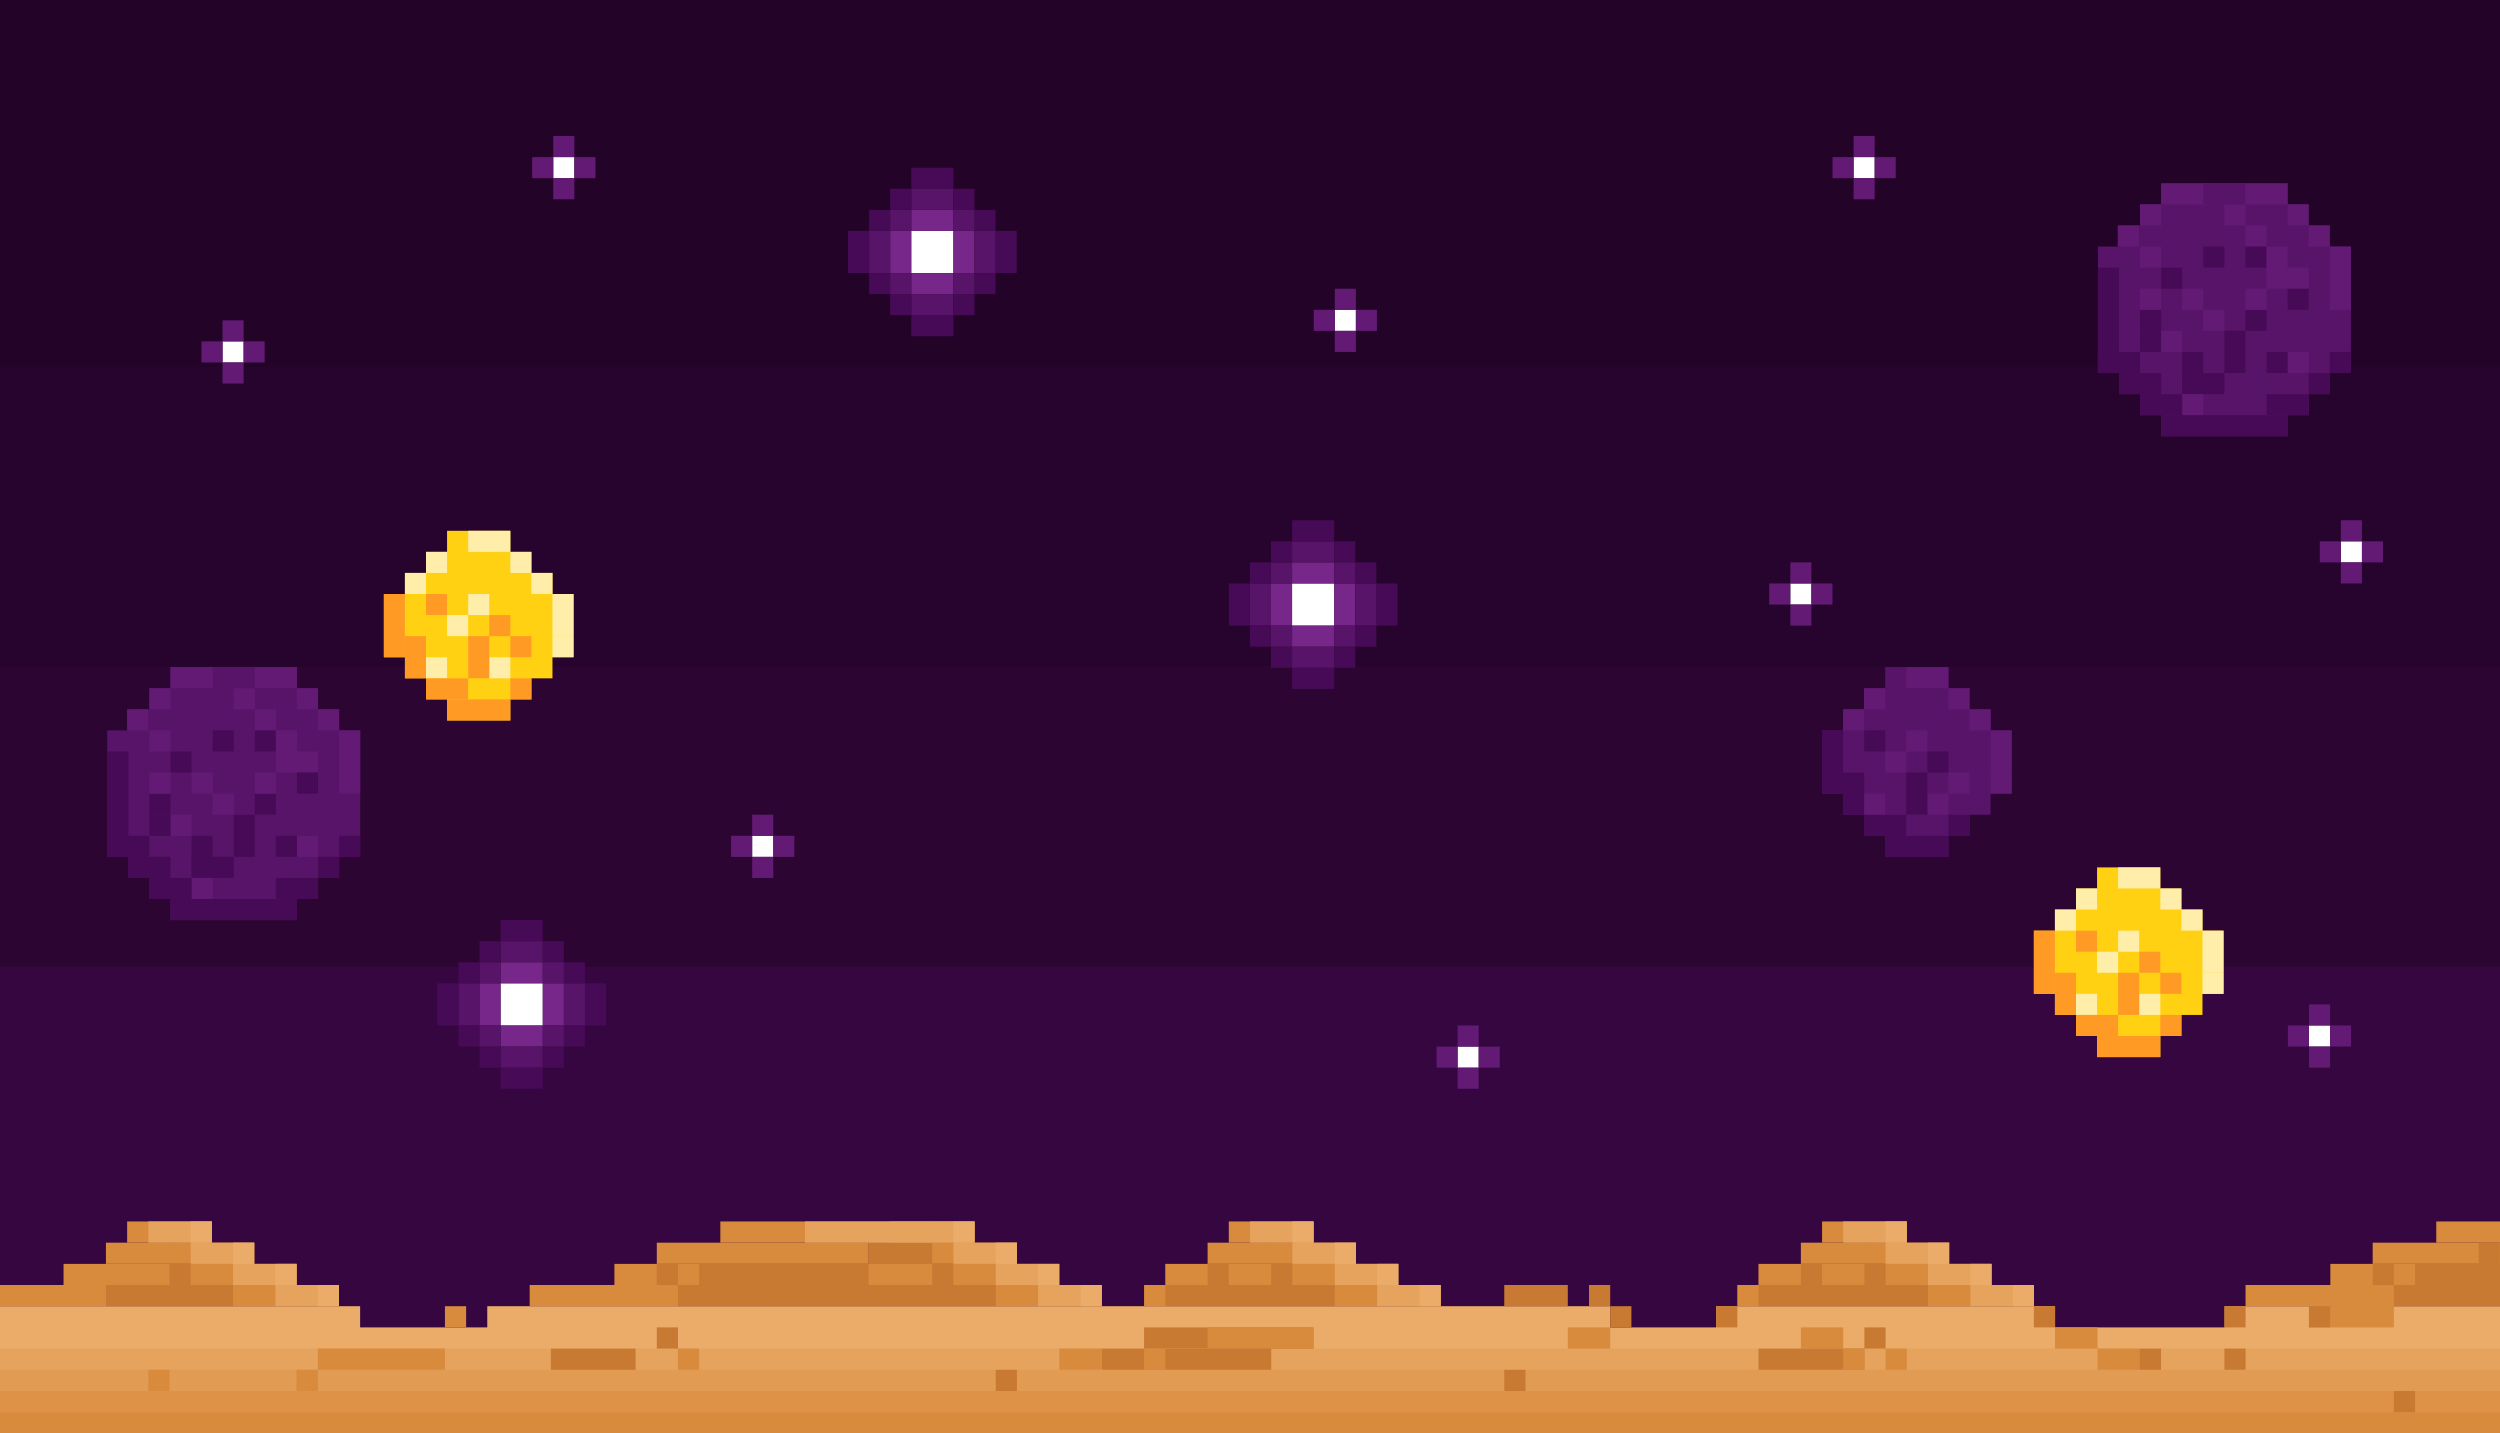<svg xmlns="http://www.w3.org/2000/svg" viewBox="0 0 375 215"><defs><style>.cls-1{fill:#35063f;}.cls-2{fill:#2d0533;}.cls-3{fill:#27042d;}.cls-4{fill:#230328;}.cls-5{fill:#eaac68;}.cls-6,.cls-7,.cls-8,.cls-9{fill:#d88a3d;}.cls-6{opacity:0.75;}.cls-8{opacity:0.5;}.cls-9{opacity:0.25;}.cls-10{fill:#c97a32;}.cls-11{fill:#e5a35d;}.cls-12{fill:#ffd112;}.cls-13{fill:#ffeea9;}.cls-14{fill:#ff9b25;}.cls-15{fill:#581468;}.cls-16{fill:#631a75;}.cls-17{fill:#470a56;}.cls-18{fill:#fff;}.cls-19{fill:#762789;}</style></defs><title>bg01</title><g id="Layer_2" data-name="Layer 2"><g id="Layer_1-2" data-name="Layer 1"><rect class="cls-1" width="375" height="215"/><rect class="cls-2" width="375" height="145"/><rect class="cls-3" width="375" height="100"/><rect class="cls-4" width="375" height="55"/><polygon class="cls-5" points="333.69 195.93 333.69 199.11 320.98 199.11 308.26 199.11 308.26 195.93 257.42 195.93 257.42 199.11 241.53 199.11 241.53 195.93 73.09 195.93 73.09 199.11 63.56 199.11 54.02 199.11 54.02 195.93 0 195.93 0 215 375 215 375 195.93 333.69 195.93"/><rect class="cls-6" y="208.64" width="375" height="3.18" transform="translate(375 420.47) rotate(180)"/><rect class="cls-7" y="211.82" width="375" height="3.18" transform="translate(375 426.82) rotate(180)"/><rect class="cls-8" y="205.47" width="375" height="3.18" transform="translate(375 414.11) rotate(180)"/><rect class="cls-9" y="202.29" width="375" height="3.18" transform="translate(375 407.75) rotate(180)"/><rect class="cls-7" y="192.75" width="50.85" height="3.18"/><rect class="cls-7" x="9.53" y="189.58" width="34.96" height="3.18"/><rect class="cls-7" x="15.89" y="186.4" width="22.25" height="3.18"/><polygon class="cls-7" points="22.25 183.22 19.07 183.22 19.07 186.4 22.25 186.4 25.42 186.4 25.42 183.22 22.25 183.22"/><polygon class="cls-7" points="28.6 183.22 25.42 183.22 25.42 186.4 28.6 186.4 31.78 186.4 31.78 183.22 28.6 183.22"/><polygon class="cls-10" points="25.42 192.75 15.89 192.75 15.89 195.93 25.42 195.93 34.96 195.93 34.96 192.75 25.42 192.75"/><rect class="cls-11" x="28.6" y="186.4" width="9.53" height="3.18"/><rect class="cls-11" x="22.25" y="183.22" width="9.53" height="3.18"/><rect class="cls-11" x="34.96" y="189.58" width="9.53" height="3.18"/><rect class="cls-11" x="41.31" y="192.75" width="9.53" height="3.18"/><rect class="cls-5" x="28.6" y="183.22" width="3.18" height="3.18"/><rect class="cls-5" x="34.96" y="186.4" width="3.18" height="3.18"/><rect class="cls-5" x="41.31" y="189.58" width="3.18" height="3.18"/><rect class="cls-5" x="47.67" y="192.75" width="3.18" height="3.18"/><rect class="cls-10" x="25.42" y="189.58" width="3.18" height="3.18"/><rect class="cls-7" x="171.61" y="192.75" width="44.49" height="3.18"/><rect class="cls-7" x="174.79" y="189.58" width="34.96" height="3.18"/><rect class="cls-7" x="181.14" y="186.4" width="22.25" height="3.18"/><polygon class="cls-7" points="187.5 183.22 184.32 183.22 184.32 186.4 187.5 186.4 190.68 186.4 190.68 183.22 187.5 183.22"/><polygon class="cls-7" points="193.86 183.22 190.68 183.22 190.68 186.4 193.86 186.4 197.03 186.4 197.03 183.22 193.86 183.22"/><polygon class="cls-10" points="187.5 192.75 174.79 192.75 174.79 195.93 187.5 195.93 200.21 195.93 200.21 192.75 187.5 192.75"/><rect class="cls-11" x="193.86" y="186.4" width="9.53" height="3.18"/><rect class="cls-11" x="187.5" y="183.22" width="9.53" height="3.18"/><rect class="cls-11" x="200.21" y="189.58" width="9.53" height="3.18"/><rect class="cls-11" x="206.57" y="192.75" width="9.53" height="3.18"/><rect class="cls-5" x="193.86" y="183.22" width="3.18" height="3.18"/><rect class="cls-5" x="200.21" y="186.4" width="3.18" height="3.18"/><rect class="cls-5" x="206.57" y="189.58" width="3.18" height="3.18"/><rect class="cls-5" x="212.92" y="192.75" width="3.18" height="3.18"/><rect class="cls-10" x="190.68" y="189.58" width="3.18" height="3.18"/><rect class="cls-10" x="181.14" y="189.58" width="3.18" height="3.18"/><rect class="cls-7" x="260.59" y="192.75" width="44.49" height="3.18"/><rect class="cls-7" x="263.77" y="189.58" width="34.96" height="3.18"/><rect class="cls-7" x="270.13" y="186.4" width="22.25" height="3.18"/><polygon class="cls-7" points="276.48 183.22 273.31 183.22 273.31 186.4 276.48 186.4 279.66 186.4 279.66 183.22 276.48 183.22"/><polygon class="cls-7" points="282.84 183.22 279.66 183.22 279.66 186.4 282.84 186.4 286.02 186.4 286.02 183.22 282.84 183.22"/><polygon class="cls-10" points="276.48 192.75 263.77 192.75 263.77 195.93 276.48 195.93 289.19 195.93 289.19 192.75 276.48 192.75"/><rect class="cls-11" x="282.84" y="186.4" width="9.53" height="3.18"/><rect class="cls-11" x="276.48" y="183.22" width="9.53" height="3.18"/><rect class="cls-11" x="289.19" y="189.58" width="9.53" height="3.18"/><rect class="cls-11" x="295.55" y="192.75" width="9.53" height="3.18"/><rect class="cls-5" x="282.84" y="183.22" width="3.18" height="3.18"/><rect class="cls-5" x="289.19" y="186.4" width="3.18" height="3.18"/><rect class="cls-5" x="295.55" y="189.58" width="3.18" height="3.18"/><rect class="cls-5" x="301.91" y="192.75" width="3.18" height="3.18"/><rect class="cls-10" x="279.66" y="189.58" width="3.18" height="3.18"/><rect class="cls-10" x="270.13" y="189.58" width="3.18" height="3.18"/><rect class="cls-7" x="79.45" y="192.75" width="50.85" height="3.18"/><rect class="cls-7" x="92.16" y="189.58" width="63.56" height="3.18"/><rect class="cls-7" x="98.52" y="186.4" width="31.78" height="3.18"/><rect class="cls-7" x="114.41" y="192.75" width="50.85" height="3.18"/><rect class="cls-7" x="108.05" y="183.22" width="34.96" height="3.18"/><rect class="cls-7" x="130.3" y="186.4" width="22.25" height="3.18"/><rect class="cls-10" x="130.3" y="186.4" width="9.53" height="3.18"/><polygon class="cls-7" points="136.65 183.22 133.47 183.22 133.47 186.4 136.65 186.4 139.83 186.4 139.83 183.22 136.65 183.22"/><polygon class="cls-7" points="143.01 183.22 139.83 183.22 139.83 186.4 143.01 186.4 146.19 186.4 146.19 183.22 143.01 183.22"/><polygon class="cls-10" points="125.53 192.75 101.69 192.75 101.69 195.93 125.53 195.93 149.36 195.93 149.36 192.75 125.53 192.75"/><rect class="cls-11" x="143.01" y="186.4" width="9.53" height="3.18"/><rect class="cls-11" x="120.76" y="183.22" width="25.42" height="3.18"/><rect class="cls-11" x="149.36" y="189.58" width="9.53" height="3.18"/><rect class="cls-11" x="155.72" y="192.75" width="9.53" height="3.18"/><rect class="cls-5" x="143.01" y="183.22" width="3.18" height="3.18"/><rect class="cls-5" x="149.36" y="186.4" width="3.18" height="3.18"/><rect class="cls-5" x="155.72" y="189.58" width="3.18" height="3.18"/><rect class="cls-5" x="162.08" y="192.75" width="3.18" height="3.18"/><rect class="cls-10" x="139.83" y="189.58" width="3.18" height="3.18"/><rect class="cls-10" x="98.52" y="189.58" width="3.18" height="3.18"/><rect class="cls-10" x="104.87" y="189.58" width="25.42" height="3.18"/><rect class="cls-7" x="336.83" y="192.75" width="38.17" height="3.18"/><rect class="cls-7" x="349.55" y="189.58" width="25.45" height="3.18"/><rect class="cls-7" x="355.9" y="186.4" width="19.1" height="3.18"/><rect class="cls-7" x="365.44" y="183.22" width="9.56" height="3.18"/><polygon class="cls-10" points="367.04 192.75 359.08 192.75 359.08 195.93 367.04 195.93 375 195.93 375 192.75 367.04 192.75"/><rect class="cls-10" x="355.9" y="189.58" width="3.18" height="3.18"/><rect class="cls-10" x="371.79" y="186.4" width="3.18" height="3.18"/><rect class="cls-10" x="362.26" y="189.58" width="12.74" height="3.18"/><rect class="cls-7" x="346.34" y="195.93" width="12.74" height="3.18"/><rect class="cls-10" x="346.34" y="195.93" width="3.18" height="3.18"/><rect class="cls-10" x="238.35" y="192.75" width="3.18" height="3.18"/><rect class="cls-10" x="257.42" y="195.93" width="3.18" height="3.18"/><rect class="cls-10" x="305.08" y="195.93" width="3.18" height="3.18"/><rect class="cls-10" x="333.66" y="202.29" width="3.18" height="3.18"/><rect class="cls-10" x="359.08" y="208.64" width="3.18" height="3.18"/><rect class="cls-10" x="333.66" y="195.93" width="3.18" height="3.18"/><rect class="cls-10" x="241.53" y="195.93" width="3.18" height="3.18"/><rect class="cls-10" x="225.64" y="192.75" width="9.53" height="3.18"/><rect class="cls-7" x="66.74" y="195.93" width="3.18" height="3.18"/><polygon class="cls-10" points="184.32 199.11 171.61 199.11 171.61 202.29 184.32 202.29 197.03 202.29 197.03 199.11 184.32 199.11"/><polygon class="cls-7" points="189.09 199.11 181.14 199.11 181.14 202.29 189.09 202.29 197.03 202.29 197.03 199.11 189.09 199.11"/><polygon class="cls-7" points="273.31 199.11 270.13 199.11 270.13 202.29 273.31 202.29 276.48 202.29 276.48 199.11 273.31 199.11"/><polygon class="cls-10" points="271.72 202.29 263.77 202.29 263.77 205.47 271.72 205.47 279.66 205.47 279.66 202.29 271.72 202.29"/><polygon class="cls-10" points="177.97 202.29 165.25 202.29 165.25 205.47 177.97 205.47 190.68 205.47 190.68 202.29 177.97 202.29"/><rect class="cls-7" x="171.61" y="202.29" width="3.18" height="3.18"/><rect class="cls-7" x="158.9" y="202.29" width="6.36" height="3.18"/><rect class="cls-10" x="279.66" y="199.11" width="3.18" height="3.18"/><rect class="cls-10" x="225.64" y="205.47" width="3.18" height="3.18"/><rect class="cls-7" x="276.48" y="202.29" width="3.18" height="3.18"/><rect class="cls-7" x="282.84" y="202.29" width="3.18" height="3.18"/><polygon class="cls-10" points="88.98 202.29 82.63 202.29 82.63 205.47 88.98 205.47 95.34 205.47 95.34 202.29 88.98 202.29"/><rect class="cls-10" x="98.52" y="199.11" width="3.18" height="3.18"/><rect class="cls-10" x="149.36" y="205.47" width="3.18" height="3.18"/><rect class="cls-7" x="47.67" y="202.29" width="19.07" height="3.18" transform="translate(114.41 407.75) rotate(180)"/><rect class="cls-7" x="101.69" y="202.29" width="3.18" height="3.18"/><polygon class="cls-7" points="311.44 199.11 308.26 199.11 308.26 202.29 311.44 202.29 314.62 202.29 314.62 199.11 311.44 199.11"/><polygon class="cls-7" points="238.35 199.11 235.17 199.11 235.17 202.29 238.35 202.29 241.53 202.29 241.53 199.11 238.35 199.11"/><polygon class="cls-7" points="317.8 202.29 314.62 202.29 314.62 205.47 317.8 205.47 320.98 205.47 320.98 202.29 317.8 202.29"/><rect class="cls-10" x="320.97" y="202.29" width="3.18" height="3.18"/><rect class="cls-7" x="44.49" y="205.47" width="3.18" height="3.18"/><rect class="cls-7" x="22.25" y="205.47" width="3.18" height="3.18"/><polygon class="cls-12" points="82.87 89.1 82.87 85.94 79.71 85.94 79.71 82.78 76.55 82.78 76.55 79.62 73.39 79.62 70.23 79.62 67.06 79.62 67.06 82.78 63.9 82.78 63.9 85.94 60.74 85.94 60.74 89.1 57.58 89.1 57.58 98.59 60.74 98.59 60.74 101.75 63.9 101.75 63.9 104.91 67.06 104.91 67.06 108.07 70.23 108.07 76.55 108.07 76.55 104.91 79.71 104.91 79.71 101.75 82.87 101.75 82.87 98.59 86.03 98.59 86.03 95.42 86.03 89.1 82.87 89.1"/><rect class="cls-13" x="76.55" y="82.78" width="3.16" height="3.16"/><rect class="cls-13" x="73.39" y="98.59" width="3.16" height="3.16"/><rect class="cls-13" x="70.23" y="89.1" width="3.16" height="3.16"/><rect class="cls-13" x="67.06" y="92.26" width="3.16" height="3.16"/><rect class="cls-13" x="63.9" y="82.78" width="3.16" height="3.16"/><rect class="cls-13" x="70.23" y="79.62" width="6.32" height="3.16"/><rect class="cls-14" x="67.06" y="104.91" width="9.49" height="3.16"/><rect class="cls-13" x="79.71" y="85.94" width="3.16" height="3.16"/><rect class="cls-13" x="63.9" y="98.59" width="3.16" height="3.16"/><rect class="cls-13" x="60.74" y="85.94" width="3.16" height="3.16"/><rect class="cls-14" x="57.58" y="89.1" width="3.16" height="9.49"/><rect class="cls-13" x="82.87" y="89.1" width="3.16" height="6.32"/><rect class="cls-13" x="82.87" y="95.42" width="3.16" height="3.16"/><rect class="cls-14" x="60.74" y="95.42" width="3.16" height="6.32"/><rect class="cls-14" x="63.9" y="89.1" width="3.16" height="3.16"/><rect class="cls-14" x="73.39" y="92.26" width="3.16" height="3.16"/><rect class="cls-14" x="76.55" y="95.42" width="3.16" height="3.16"/><rect class="cls-14" x="76.55" y="101.75" width="3.16" height="3.16"/><rect class="cls-14" x="63.9" y="101.75" width="6.32" height="3.16"/><rect class="cls-14" x="70.23" y="95.42" width="3.16" height="6.32"/><polygon class="cls-12" points="330.37 139.6 330.37 136.43 327.21 136.43 327.21 133.27 324.05 133.27 324.05 130.11 320.88 130.11 317.72 130.11 314.56 130.11 314.56 133.27 311.4 133.27 311.4 136.43 308.24 136.43 308.24 139.6 305.08 139.6 305.08 149.08 308.24 149.08 308.24 152.24 311.4 152.24 311.4 155.4 314.56 155.4 314.56 158.57 317.72 158.57 324.05 158.57 324.05 155.4 327.21 155.4 327.21 152.24 330.37 152.24 330.37 149.08 333.53 149.08 333.53 145.92 333.53 139.6 330.37 139.6"/><rect class="cls-13" x="324.05" y="133.27" width="3.16" height="3.16"/><rect class="cls-13" x="320.89" y="149.08" width="3.16" height="3.16"/><rect class="cls-13" x="317.72" y="139.6" width="3.16" height="3.16"/><rect class="cls-13" x="314.56" y="142.76" width="3.16" height="3.16"/><rect class="cls-13" x="311.4" y="133.27" width="3.16" height="3.16"/><rect class="cls-13" x="317.72" y="130.11" width="6.32" height="3.16"/><rect class="cls-14" x="314.56" y="155.4" width="9.49" height="3.16"/><rect class="cls-13" x="327.21" y="136.43" width="3.16" height="3.16"/><rect class="cls-13" x="311.4" y="149.08" width="3.16" height="3.16"/><rect class="cls-13" x="308.24" y="136.43" width="3.16" height="3.16"/><rect class="cls-14" x="305.08" y="139.6" width="3.16" height="9.49"/><rect class="cls-13" x="330.37" y="139.6" width="3.16" height="6.32"/><rect class="cls-13" x="330.37" y="145.92" width="3.16" height="3.16"/><rect class="cls-14" x="308.24" y="145.92" width="3.16" height="6.32"/><rect class="cls-14" x="311.4" y="139.6" width="3.16" height="3.16"/><rect class="cls-14" x="320.89" y="142.76" width="3.16" height="3.16"/><rect class="cls-14" x="324.05" y="145.92" width="3.16" height="3.16"/><rect class="cls-14" x="324.05" y="152.24" width="3.16" height="3.16"/><rect class="cls-14" x="311.4" y="152.24" width="6.32" height="3.16"/><rect class="cls-14" x="317.72" y="145.92" width="3.16" height="6.32"/><polygon class="cls-15" points="298.59 109.56 298.59 106.4 295.43 106.4 295.43 103.24 292.27 103.24 292.27 100.07 289.11 100.07 285.94 100.07 282.78 100.07 282.78 103.24 279.62 103.24 279.62 106.4 276.46 106.4 276.46 109.56 273.3 109.56 273.3 119.05 276.46 119.05 276.46 122.21 279.62 122.21 279.62 125.37 282.78 125.37 282.78 128.53 285.94 128.53 292.27 128.53 292.27 125.37 295.43 125.37 295.43 122.21 298.59 122.21 298.59 119.05 301.75 119.05 301.75 115.88 301.75 109.56 298.59 109.56"/><rect class="cls-16" x="292.27" y="103.24" width="3.16" height="3.16"/><rect class="cls-16" x="289.11" y="119.04" width="3.16" height="3.16"/><rect class="cls-16" x="285.94" y="109.56" width="3.16" height="3.16"/><rect class="cls-16" x="282.78" y="112.72" width="3.16" height="3.16"/><rect class="cls-16" x="279.62" y="103.24" width="3.16" height="3.16"/><rect class="cls-16" x="285.94" y="100.07" width="6.32" height="3.16"/><rect class="cls-17" x="282.78" y="125.37" width="9.49" height="3.16"/><rect class="cls-16" x="295.43" y="106.4" width="3.16" height="3.16"/><rect class="cls-16" x="279.62" y="119.04" width="3.16" height="3.16"/><rect class="cls-16" x="276.46" y="106.4" width="3.16" height="3.16"/><rect class="cls-17" x="273.3" y="109.56" width="3.16" height="9.49"/><rect class="cls-16" x="298.59" y="109.56" width="3.16" height="6.32"/><rect class="cls-16" x="298.59" y="115.88" width="3.16" height="3.16"/><rect class="cls-17" x="276.46" y="115.88" width="3.16" height="6.32"/><rect class="cls-17" x="279.62" y="109.56" width="3.16" height="3.16"/><rect class="cls-17" x="289.11" y="112.72" width="3.16" height="3.16"/><rect class="cls-16" x="292.27" y="115.88" width="3.16" height="3.16"/><rect class="cls-17" x="292.27" y="122.21" width="3.16" height="3.16"/><rect class="cls-17" x="279.62" y="122.21" width="6.32" height="3.16"/><rect class="cls-17" x="285.94" y="115.88" width="3.16" height="6.32"/><polygon class="cls-15" points="50.87 109.56 50.87 106.4 47.71 106.4 47.71 103.24 44.54 103.24 44.54 100.07 25.57 100.07 25.57 103.24 22.41 103.24 22.41 106.4 19.25 106.4 19.25 109.56 16.09 109.56 16.09 112.72 16.09 115.88 16.09 119.05 16.09 128.53 19.25 128.53 19.25 131.69 22.41 131.69 22.41 134.85 25.57 134.85 25.57 138.01 44.54 138.01 44.54 134.85 47.71 134.85 47.71 131.69 50.87 131.69 50.87 128.53 54.03 128.53 54.03 109.56 50.87 109.56"/><rect class="cls-16" x="44.54" y="112.72" width="3.16" height="3.16"/><rect class="cls-17" x="38.22" y="119.04" width="3.16" height="3.16"/><rect class="cls-16" x="28.74" y="115.88" width="3.16" height="3.16"/><rect class="cls-17" x="28.74" y="128.53" width="6.32" height="3.16"/><rect class="cls-17" x="28.74" y="125.37" width="3.16" height="6.32"/><rect class="cls-16" x="28.74" y="131.69" width="3.16" height="3.16"/><rect class="cls-16" x="44.54" y="125.37" width="3.16" height="3.16"/><rect class="cls-17" x="41.38" y="131.69" width="6.32" height="3.16"/><rect class="cls-16" x="35.06" y="103.24" width="3.16" height="3.16"/><rect class="cls-16" x="50.87" y="109.56" width="3.16" height="9.49"/><rect class="cls-16" x="47.71" y="106.4" width="3.16" height="3.16"/><rect class="cls-16" x="31.9" y="119.04" width="3.16" height="3.16"/><rect class="cls-17" x="25.57" y="112.72" width="3.16" height="3.16"/><rect class="cls-16" x="22.41" y="103.24" width="3.16" height="3.16"/><rect class="cls-16" x="25.57" y="100.07" width="18.97" height="3.16"/><rect class="cls-16" x="38.22" y="106.4" width="3.16" height="3.16"/><rect class="cls-17" x="22.41" y="119.04" width="3.16" height="3.16"/><rect class="cls-16" x="22.41" y="109.56" width="3.16" height="3.16"/><rect class="cls-16" x="19.06" y="106.4" width="3.16" height="3.16"/><rect class="cls-17" x="35.06" y="122.21" width="3.16" height="6.32"/><rect class="cls-15" x="31.9" y="100.07" width="6.32" height="3.16"/><rect class="cls-16" x="44.54" y="103.24" width="3.16" height="3.16"/><rect class="cls-17" x="38.22" y="109.56" width="3.16" height="3.16"/><rect class="cls-17" x="31.9" y="109.56" width="3.16" height="3.16"/><rect class="cls-16" x="41.38" y="109.56" width="3.16" height="6.32"/><rect class="cls-17" x="44.54" y="115.88" width="3.16" height="3.16"/><rect class="cls-17" x="47.71" y="128.53" width="3.16" height="3.16"/><rect class="cls-17" x="50.87" y="125.37" width="3.16" height="3.16"/><rect class="cls-16" x="25.57" y="122.21" width="3.16" height="3.16"/><rect class="cls-16" x="22.41" y="115.88" width="3.16" height="3.16"/><rect class="cls-16" x="38.22" y="115.88" width="3.16" height="3.16"/><rect class="cls-17" x="16.09" y="112.72" width="3.16" height="15.81"/><rect class="cls-17" x="41.38" y="125.37" width="3.16" height="3.16"/><rect class="cls-17" x="19.25" y="128.53" width="6.32" height="3.16"/><rect class="cls-17" x="16.09" y="125.37" width="6.32" height="3.16"/><rect class="cls-17" x="22.41" y="122.21" width="3.16" height="3.16"/><rect class="cls-17" x="22.41" y="131.69" width="6.32" height="3.16"/><rect class="cls-17" x="25.57" y="134.85" width="18.97" height="3.16"/><polygon class="cls-15" points="349.46 36.98 349.46 33.82 346.3 33.82 346.3 30.66 343.14 30.66 343.14 27.5 324.17 27.5 324.17 30.66 321.01 30.66 321.01 33.82 317.85 33.82 317.85 36.98 314.69 36.98 314.69 40.15 314.69 43.31 314.69 46.47 314.69 55.95 317.85 55.95 317.85 59.12 321.01 59.12 321.01 62.28 324.17 62.28 324.17 65.44 343.14 65.44 343.14 62.28 346.3 62.28 346.3 59.12 349.46 59.12 349.46 55.95 352.63 55.95 352.63 36.98 349.46 36.98"/><rect class="cls-16" x="343.14" y="40.15" width="3.16" height="3.16"/><rect class="cls-17" x="336.82" y="46.47" width="3.16" height="3.16"/><rect class="cls-16" x="327.33" y="43.31" width="3.16" height="3.16"/><rect class="cls-17" x="327.33" y="55.96" width="6.32" height="3.16"/><rect class="cls-17" x="327.33" y="52.79" width="3.16" height="6.32"/><rect class="cls-16" x="327.33" y="59.12" width="3.16" height="3.16"/><rect class="cls-16" x="343.14" y="52.79" width="3.16" height="3.16"/><rect class="cls-17" x="339.98" y="59.12" width="6.32" height="3.16"/><rect class="cls-16" x="333.66" y="30.66" width="3.16" height="3.16"/><rect class="cls-16" x="349.46" y="36.99" width="3.16" height="9.49"/><rect class="cls-16" x="346.3" y="33.82" width="3.16" height="3.16"/><rect class="cls-16" x="330.49" y="46.47" width="3.16" height="3.16"/><rect class="cls-17" x="324.17" y="40.15" width="3.16" height="3.16"/><rect class="cls-16" x="321.01" y="30.66" width="3.16" height="3.16"/><rect class="cls-16" x="324.17" y="27.5" width="18.97" height="3.16"/><rect class="cls-16" x="336.82" y="33.82" width="3.16" height="3.16"/><rect class="cls-17" x="321.01" y="46.47" width="3.16" height="3.16"/><rect class="cls-16" x="321.01" y="36.99" width="3.16" height="3.16"/><rect class="cls-16" x="317.66" y="33.82" width="3.16" height="3.16"/><rect class="cls-17" x="333.66" y="49.63" width="3.16" height="6.32"/><rect class="cls-15" x="330.49" y="27.5" width="6.32" height="3.16"/><rect class="cls-16" x="343.14" y="30.66" width="3.16" height="3.16"/><rect class="cls-17" x="336.82" y="36.99" width="3.16" height="3.16"/><rect class="cls-17" x="330.49" y="36.99" width="3.16" height="3.16"/><rect class="cls-16" x="339.98" y="36.99" width="3.16" height="6.32"/><rect class="cls-17" x="343.14" y="43.31" width="3.16" height="3.16"/><rect class="cls-17" x="346.3" y="55.96" width="3.16" height="3.16"/><rect class="cls-17" x="349.46" y="52.79" width="3.16" height="3.16"/><rect class="cls-16" x="324.17" y="49.63" width="3.16" height="3.16"/><rect class="cls-16" x="321.01" y="43.31" width="3.16" height="3.16"/><rect class="cls-16" x="336.82" y="43.31" width="3.16" height="3.16"/><rect class="cls-17" x="314.69" y="40.15" width="3.16" height="15.81"/><rect class="cls-17" x="339.98" y="52.79" width="3.16" height="3.16"/><rect class="cls-17" x="317.85" y="55.96" width="6.32" height="3.16"/><rect class="cls-17" x="314.69" y="52.79" width="6.32" height="3.16"/><rect class="cls-17" x="321.01" y="49.63" width="3.16" height="3.16"/><rect class="cls-17" x="321.01" y="59.12" width="6.32" height="3.16"/><rect class="cls-17" x="324.17" y="62.28" width="18.97" height="3.16"/><rect class="cls-18" x="75.09" y="147.5" width="6.32" height="6.32"/><rect class="cls-19" x="75.09" y="144.34" width="6.32" height="3.16"/><rect class="cls-15" x="75.09" y="141.18" width="6.32" height="3.16"/><rect class="cls-17" x="75.09" y="138.01" width="6.32" height="3.16"/><rect class="cls-19" x="70.35" y="149.08" width="6.32" height="3.16" transform="translate(224.17 77.15) rotate(90)"/><rect class="cls-15" x="67.19" y="149.08" width="6.32" height="3.16" transform="translate(221.01 80.31) rotate(90)"/><rect class="cls-17" x="64.02" y="149.08" width="6.32" height="3.16" transform="translate(217.85 83.48) rotate(90)"/><rect class="cls-17" x="86.16" y="149.08" width="6.32" height="3.16" transform="translate(239.98 61.34) rotate(90)"/><rect class="cls-19" x="79.83" y="149.08" width="6.32" height="3.16" transform="translate(233.66 67.67) rotate(90)"/><rect class="cls-15" x="82.99" y="149.08" width="6.32" height="3.16" transform="translate(236.82 64.51) rotate(90)"/><rect class="cls-19" x="75.09" y="153.82" width="6.32" height="3.16"/><rect class="cls-15" x="75.09" y="156.99" width="6.32" height="3.16"/><rect class="cls-17" x="75.09" y="160.15" width="6.32" height="3.16"/><rect class="cls-15" x="71.93" y="144.34" width="3.16" height="3.16"/><rect class="cls-17" x="84.57" y="144.34" width="3.16" height="3.16"/><rect class="cls-17" x="84.57" y="153.82" width="3.16" height="3.16"/><rect class="cls-17" x="71.93" y="141.18" width="3.16" height="3.16"/><rect class="cls-17" x="81.41" y="141.18" width="3.16" height="3.16"/><rect class="cls-17" x="81.41" y="156.99" width="3.16" height="3.16"/><rect class="cls-17" x="71.93" y="156.99" width="3.16" height="3.16"/><rect class="cls-17" x="68.77" y="144.34" width="3.16" height="3.16"/><rect class="cls-17" x="68.77" y="153.82" width="3.16" height="3.16"/><rect class="cls-15" x="81.41" y="144.34" width="3.16" height="3.16"/><rect class="cls-15" x="71.93" y="153.82" width="3.16" height="3.16"/><rect class="cls-15" x="81.41" y="153.82" width="3.16" height="3.16"/><rect class="cls-18" x="193.81" y="87.52" width="6.32" height="6.32"/><rect class="cls-19" x="193.81" y="84.36" width="6.32" height="3.16"/><rect class="cls-15" x="193.81" y="81.2" width="6.32" height="3.16"/><rect class="cls-17" x="193.81" y="78.04" width="6.32" height="3.16"/><rect class="cls-19" x="189.06" y="89.1" width="6.32" height="3.16" transform="translate(282.91 -101.54) rotate(90)"/><rect class="cls-15" x="185.9" y="89.1" width="6.32" height="3.16" transform="translate(279.75 -98.38) rotate(90)"/><rect class="cls-17" x="182.74" y="89.1" width="6.32" height="3.16" transform="translate(276.59 -95.22) rotate(90)"/><rect class="cls-17" x="204.87" y="89.1" width="6.32" height="3.16" transform="translate(298.72 -117.35) rotate(90)"/><rect class="cls-19" x="198.55" y="89.1" width="6.32" height="3.16" transform="translate(292.39 -111.03) rotate(90)"/><rect class="cls-15" x="201.71" y="89.1" width="6.32" height="3.16" transform="translate(295.56 -114.19) rotate(90)"/><rect class="cls-19" x="193.81" y="93.84" width="6.32" height="3.16"/><rect class="cls-15" x="193.81" y="97.01" width="6.32" height="3.16"/><rect class="cls-17" x="193.81" y="100.17" width="6.32" height="3.16"/><rect class="cls-15" x="190.65" y="84.36" width="3.16" height="3.16"/><rect class="cls-17" x="203.29" y="84.36" width="3.16" height="3.16"/><rect class="cls-17" x="203.29" y="93.84" width="3.16" height="3.16"/><rect class="cls-17" x="190.65" y="81.2" width="3.16" height="3.16"/><rect class="cls-17" x="200.13" y="81.2" width="3.16" height="3.16"/><rect class="cls-17" x="200.13" y="97.01" width="3.16" height="3.16"/><rect class="cls-17" x="190.65" y="97.01" width="3.16" height="3.16"/><rect class="cls-17" x="187.48" y="84.36" width="3.16" height="3.16"/><rect class="cls-17" x="187.48" y="93.84" width="3.16" height="3.16"/><rect class="cls-15" x="200.13" y="84.36" width="3.16" height="3.16"/><rect class="cls-15" x="190.65" y="93.84" width="3.16" height="3.16"/><rect class="cls-15" x="200.13" y="93.84" width="3.16" height="3.16"/><rect class="cls-18" x="136.69" y="34.63" width="6.32" height="6.32"/><rect class="cls-19" x="136.69" y="31.47" width="6.32" height="3.16"/><rect class="cls-15" x="136.69" y="28.31" width="6.32" height="3.16"/><rect class="cls-17" x="136.69" y="25.15" width="6.32" height="3.16"/><rect class="cls-19" x="131.94" y="36.21" width="6.32" height="3.16" transform="translate(172.9 -97.31) rotate(90)"/><rect class="cls-15" x="128.78" y="36.21" width="6.32" height="3.16" transform="translate(169.74 -94.15) rotate(90)"/><rect class="cls-17" x="125.62" y="36.21" width="6.32" height="3.16" transform="translate(166.57 -90.99) rotate(90)"/><rect class="cls-17" x="147.75" y="36.21" width="6.32" height="3.16" transform="translate(188.71 -113.12) rotate(90)"/><rect class="cls-19" x="141.43" y="36.21" width="6.32" height="3.16" transform="translate(182.38 -106.8) rotate(90)"/><rect class="cls-15" x="144.59" y="36.21" width="6.32" height="3.16" transform="translate(185.54 -109.96) rotate(90)"/><rect class="cls-19" x="136.69" y="40.96" width="6.32" height="3.16"/><rect class="cls-15" x="136.69" y="44.12" width="6.32" height="3.16"/><rect class="cls-17" x="136.69" y="47.28" width="6.32" height="3.16"/><rect class="cls-15" x="133.52" y="31.47" width="3.16" height="3.16"/><rect class="cls-17" x="146.17" y="31.47" width="3.16" height="3.16"/><rect class="cls-17" x="146.17" y="40.96" width="3.16" height="3.16"/><rect class="cls-17" x="133.52" y="28.31" width="3.16" height="3.16"/><rect class="cls-17" x="143.01" y="28.31" width="3.16" height="3.16"/><rect class="cls-17" x="143.01" y="44.12" width="3.16" height="3.16"/><rect class="cls-17" x="133.52" y="44.12" width="3.16" height="3.16"/><rect class="cls-17" x="130.36" y="31.47" width="3.16" height="3.16"/><rect class="cls-17" x="130.36" y="40.96" width="3.16" height="3.16"/><rect class="cls-15" x="143.01" y="31.47" width="3.16" height="3.16"/><rect class="cls-15" x="133.52" y="40.96" width="3.16" height="3.16"/><rect class="cls-15" x="143.01" y="40.96" width="3.16" height="3.16"/><rect class="cls-18" x="112.83" y="125.37" width="3.16" height="3.16"/><rect class="cls-16" x="112.83" y="122.21" width="3.16" height="3.16"/><rect class="cls-16" x="115.99" y="125.37" width="3.16" height="3.16"/><rect class="cls-16" x="109.66" y="125.37" width="3.16" height="3.16"/><rect class="cls-16" x="112.83" y="128.53" width="3.16" height="3.16"/><rect class="cls-18" x="82.99" y="23.57" width="3.16" height="3.16"/><rect class="cls-16" x="82.99" y="20.4" width="3.16" height="3.16"/><rect class="cls-16" x="86.16" y="23.57" width="3.16" height="3.16"/><rect class="cls-16" x="79.83" y="23.57" width="3.16" height="3.16"/><rect class="cls-16" x="82.99" y="26.73" width="3.16" height="3.16"/><rect class="cls-18" x="218.64" y="156.99" width="3.16" height="3.16"/><rect class="cls-16" x="218.64" y="153.82" width="3.16" height="3.16"/><rect class="cls-16" x="221.8" y="156.99" width="3.16" height="3.16"/><rect class="cls-16" x="215.48" y="156.99" width="3.16" height="3.16"/><rect class="cls-16" x="218.64" y="160.15" width="3.16" height="3.16"/><rect class="cls-18" x="33.38" y="51.21" width="3.16" height="3.16"/><rect class="cls-16" x="33.38" y="48.05" width="3.16" height="3.16"/><rect class="cls-16" x="36.54" y="51.21" width="3.16" height="3.16"/><rect class="cls-16" x="30.22" y="51.21" width="3.16" height="3.16"/><rect class="cls-16" x="33.38" y="54.37" width="3.16" height="3.16"/><rect class="cls-18" x="268.55" y="87.52" width="3.16" height="3.16"/><rect class="cls-16" x="268.55" y="84.36" width="3.16" height="3.16"/><rect class="cls-16" x="271.71" y="87.52" width="3.16" height="3.16"/><rect class="cls-16" x="265.38" y="87.52" width="3.16" height="3.16"/><rect class="cls-16" x="268.55" y="90.68" width="3.16" height="3.16"/><rect class="cls-18" x="351.13" y="81.2" width="3.16" height="3.16"/><rect class="cls-16" x="351.13" y="78.04" width="3.16" height="3.16"/><rect class="cls-16" x="354.29" y="81.2" width="3.16" height="3.16"/><rect class="cls-16" x="347.97" y="81.2" width="3.16" height="3.16"/><rect class="cls-16" x="351.13" y="84.36" width="3.16" height="3.16"/><rect class="cls-18" x="346.35" y="153.82" width="3.16" height="3.16"/><rect class="cls-16" x="346.35" y="150.66" width="3.16" height="3.16"/><rect class="cls-16" x="349.51" y="153.82" width="3.16" height="3.16"/><rect class="cls-16" x="343.18" y="153.82" width="3.16" height="3.16"/><rect class="cls-16" x="346.35" y="156.99" width="3.16" height="3.16"/><rect class="cls-18" x="200.22" y="46.47" width="3.16" height="3.16"/><rect class="cls-16" x="200.22" y="43.31" width="3.16" height="3.16"/><rect class="cls-16" x="203.38" y="46.47" width="3.16" height="3.16"/><rect class="cls-16" x="197.06" y="46.47" width="3.16" height="3.16"/><rect class="cls-16" x="200.22" y="49.63" width="3.16" height="3.16"/><rect class="cls-18" x="278.04" y="23.57" width="3.16" height="3.16"/><rect class="cls-16" x="278.04" y="20.4" width="3.16" height="3.16"/><rect class="cls-16" x="281.2" y="23.57" width="3.16" height="3.16"/><rect class="cls-16" x="274.88" y="23.57" width="3.16" height="3.16"/><rect class="cls-16" x="278.04" y="26.73" width="3.16" height="3.16"/></g></g></svg>